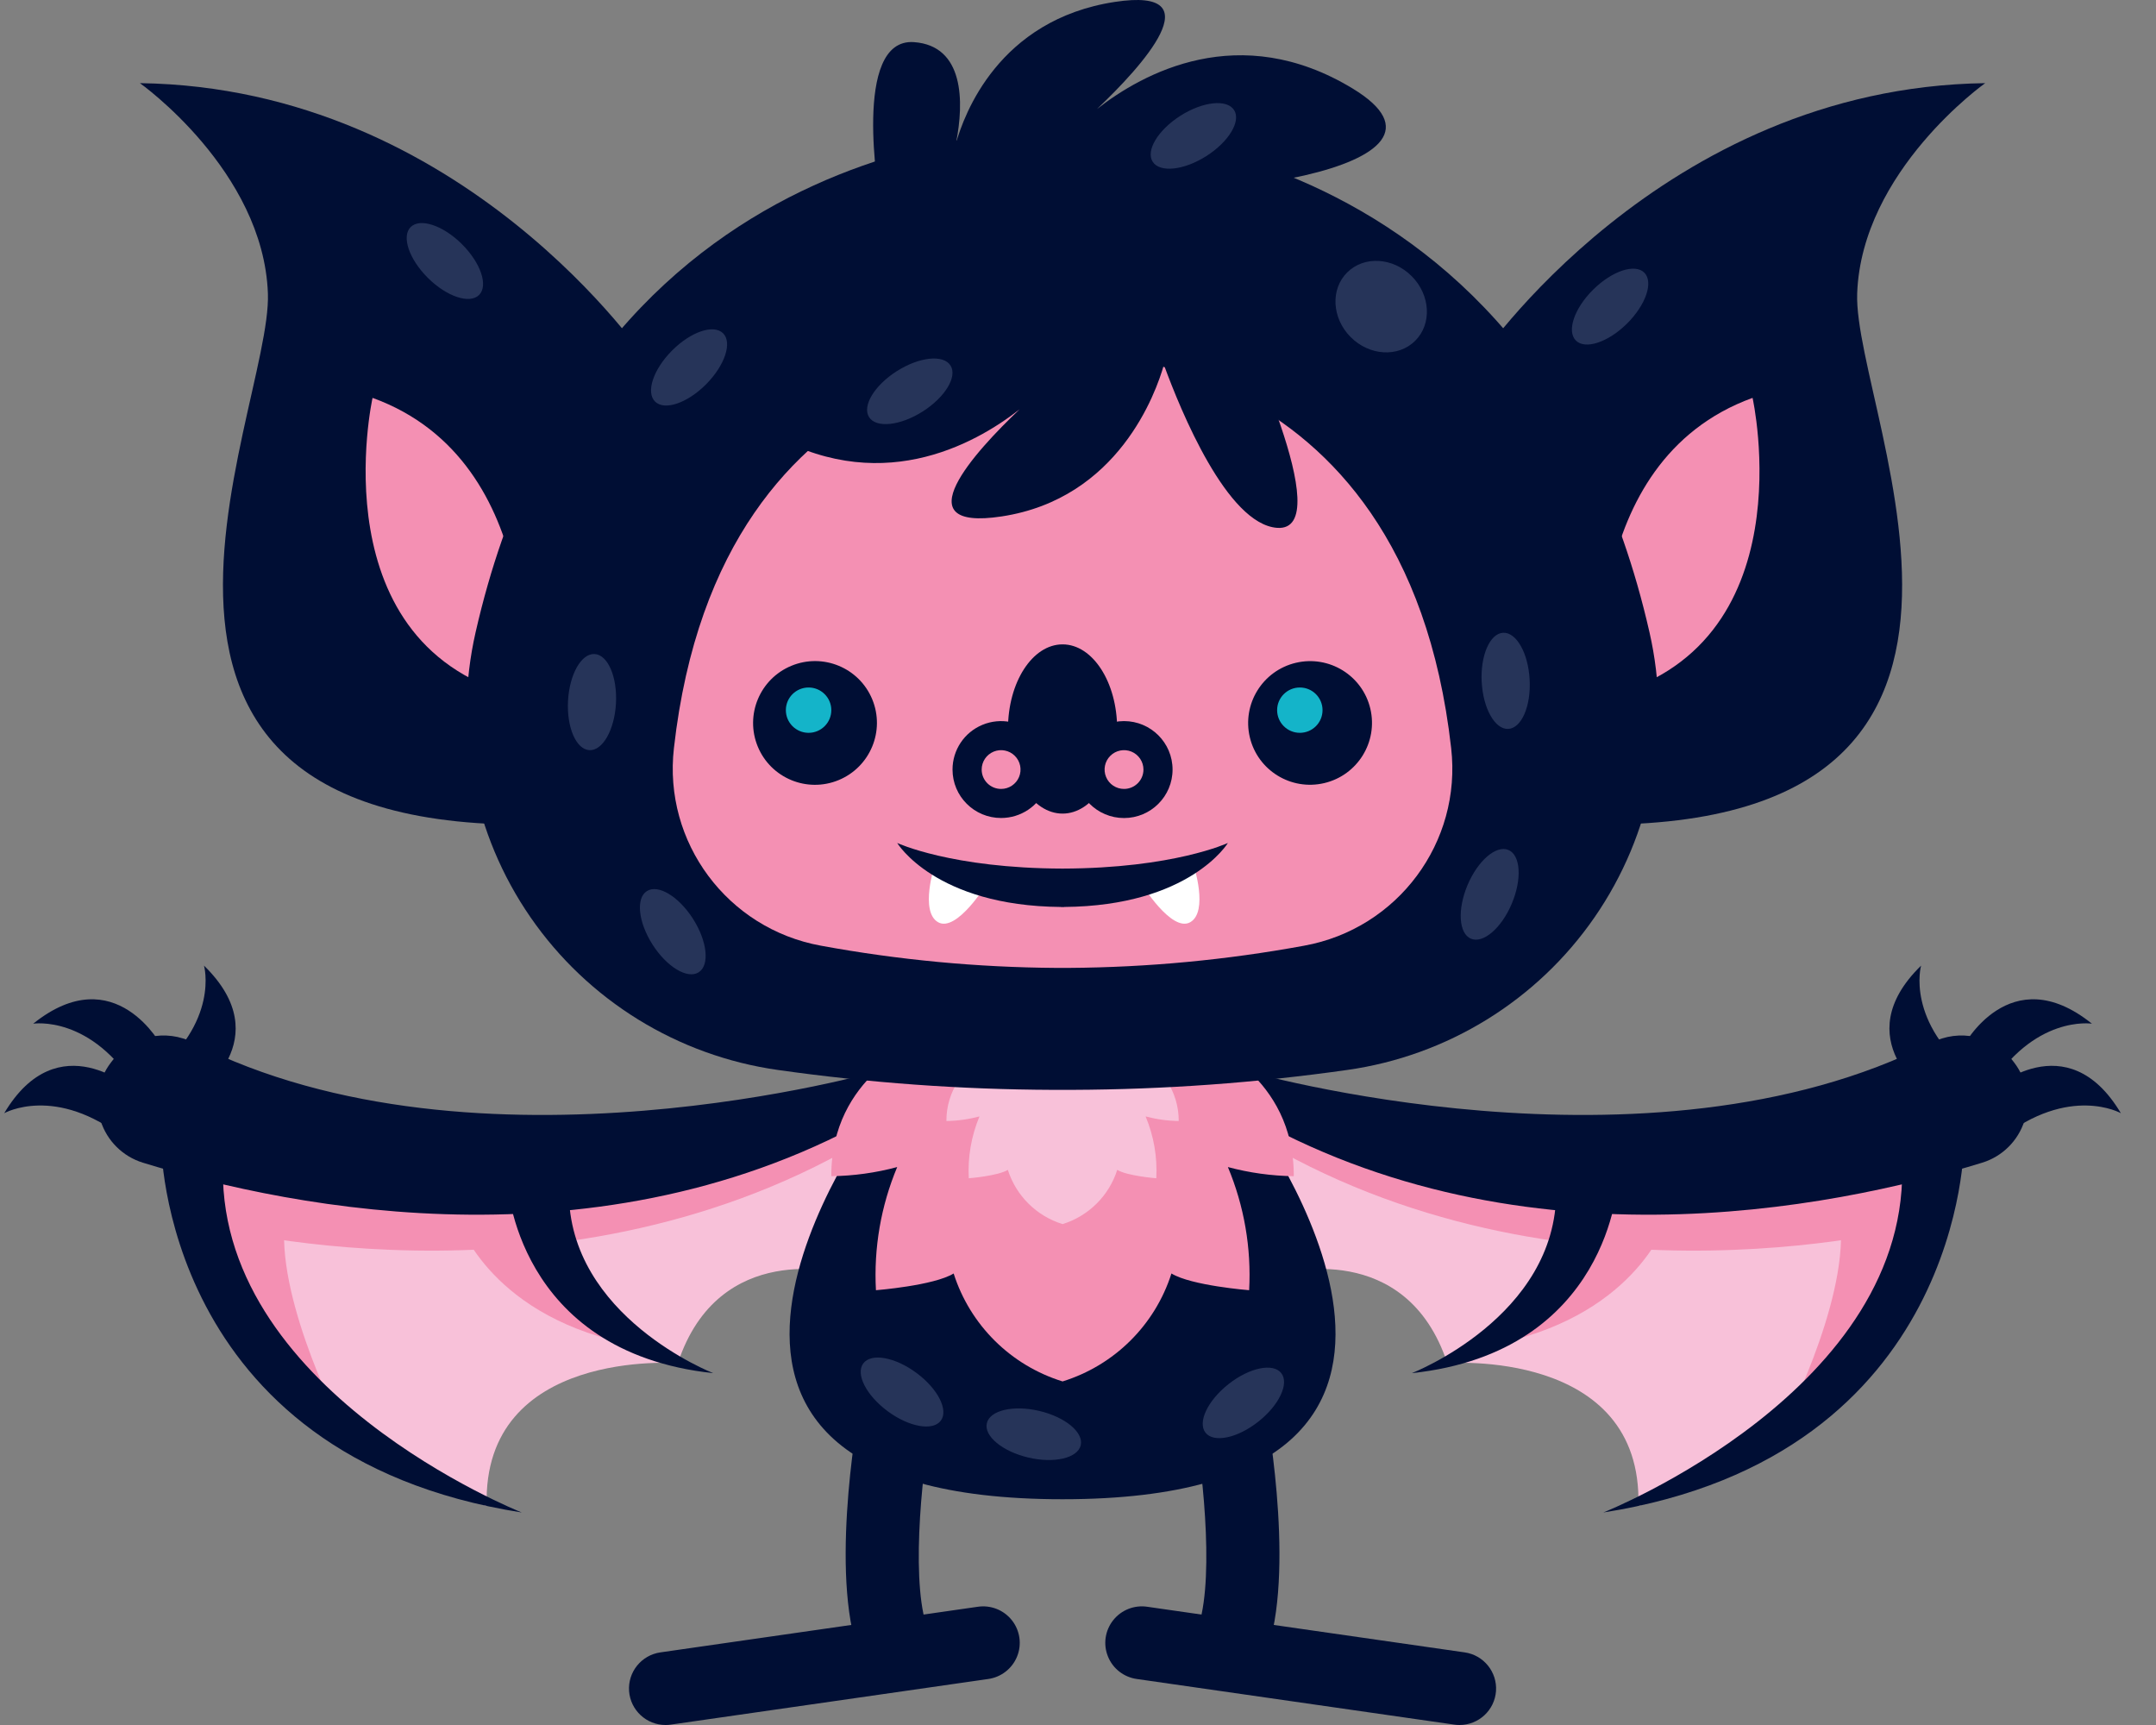 <?xml version="1.0" encoding="UTF-8"?>
<svg width="50px" height="40px" viewBox="0 0 50 40" version="1.1" xmlns="http://www.w3.org/2000/svg" xmlns:xlink="http://www.w3.org/1999/xlink">
    <rect x="0" y="0" width="50" height="40" fill="#808080" stroke="none"/>
    <title>E13E3B90-D51C-4EB3-BBCA-1A18E2C25E71</title>
    <g id="Web" stroke="none" stroke-width="1" fill="none" fill-rule="evenodd">
        <g id="Home-page" transform="translate(-155, -404)" fill-rule="nonzero">
            <g id="Group-28" transform="translate(100, 110)">
                <g id="Group-62" transform="translate(0, 189)">
                    <g id="Group-16" transform="translate(0, 38)">
                        <g id="Group-25" transform="translate(45.08, 52)">
                            <g id="Cute-Bat" transform="translate(10.018, 15)">
                                <path d="M4.313,26.833 C4.949,33.073 11.189,34.921 11.189,34.921 C11.083,31.254 15.622,31.61 15.622,31.61 C16.576,28.719 19.439,29.53 19.439,29.53 L20.004,25.686 C14.809,27.817 4.313,26.833 4.313,26.833 L4.313,26.833 Z M44.774,26.833 C44.138,33.073 37.898,34.921 37.898,34.921 C38.004,31.254 33.466,31.61 33.466,31.61 C32.511,28.719 29.649,29.53 29.649,29.53 L29.083,25.686 C34.279,27.817 44.774,26.833 44.774,26.833 L44.774,26.833 Z" id="Shape" fill="#F8C1D9"></path>
                                <path d="M29.387,25.987 L29.281,26.516 C36.384,30.64 44.548,28.385 44.548,28.385 L44.654,26.622 C41.625,27.542 29.387,25.987 29.387,25.987 L29.387,25.987 Z" id="Path" fill="#F490B3"></path>
                                <path d="M38.61,28.167 C38.61,28.167 38.027,30.27 35.032,31.064 L37.03,28.102 L38.61,28.167 Z M42.586,28.385 C42.745,30.253 41.208,33.179 41.208,33.179 C43.965,30.958 44.336,28.261 44.336,28.261 L42.586,28.385 Z M19.701,25.987 L19.807,26.516 C12.703,30.64 4.54,28.385 4.54,28.385 L4.434,26.622 C7.463,27.542 19.701,25.987 19.701,25.987 Z" id="Shape" fill="#F490B3"></path>
                                <path d="M10.477,28.167 C10.477,28.167 11.06,30.27 14.055,31.064 L12.058,28.102 L10.477,28.167 Z M6.501,28.385 C6.342,30.253 7.879,33.179 7.879,33.179 C5.123,30.958 4.751,28.261 4.751,28.261 L6.501,28.385 Z" id="Shape" fill="#F490B3"></path>
                                <path d="M28.765,24.824 C28.765,24.824 38.119,27.524 44.694,24.182 C45.338,23.846 46.131,24.018 46.576,24.591 L46.613,24.639 C46.909,25.024 46.998,25.529 46.851,25.992 C46.703,26.454 46.339,26.816 45.874,26.96 C42.396,28.032 34.932,29.553 28.447,25.617 L28.765,24.824 Z" id="Path" fill="#000E34"></path>
                                <path d="M48.416,23.738 C48.416,23.738 47.064,23.523 46.002,25.272 L45.425,24.275 C45.425,24.275 46.506,22.203 48.416,23.738 L48.416,23.738 Z M44.454,22.391 C44.454,22.391 44.081,23.704 45.698,24.961 L44.638,25.416 C44.638,25.416 42.701,24.102 44.454,22.391 L44.454,22.391 Z" id="Shape" fill="#000E34"></path>
                                <path d="M49.087,25.813 C49.087,25.813 47.896,25.14 46.289,26.41 L46.097,25.275 C46.097,25.275 47.835,23.709 49.087,25.813 L49.087,25.813 Z M44.008,26.866 L45.45,26.492 C45.45,26.492 45.466,33.757 37.085,35.072 C37.085,35.072 44.295,32.215 44.008,26.866 Z M35.992,27.62 L37.419,27.402 C37.419,27.402 37.234,31.35 32.645,31.841 C32.645,31.841 36.005,30.534 35.992,27.62 L35.992,27.62 Z M20.322,24.824 C20.322,24.824 10.968,27.524 4.393,24.182 C3.749,23.846 2.956,24.018 2.511,24.591 L2.474,24.639 C2.178,25.024 2.09,25.529 2.237,25.992 C2.384,26.454 2.749,26.816 3.213,26.96 C6.691,28.032 14.155,29.553 20.64,25.617 L20.322,24.824 Z" id="Shape" fill="#000E34"></path>
                                <path d="M0.672,23.738 C0.672,23.738 2.024,23.523 3.085,25.272 L3.662,24.275 C3.662,24.275 2.582,22.203 0.672,23.738 L0.672,23.738 Z M4.633,22.391 C4.633,22.391 5.007,23.704 3.389,24.961 L4.45,25.416 C4.45,25.416 6.386,24.102 4.633,22.391 L4.633,22.391 Z" id="Shape" fill="#000E34"></path>
                                <path d="M0,25.813 C0,25.813 1.191,25.14 2.799,26.41 L2.99,25.275 C2.99,25.275 1.252,23.709 0,25.813 L0,25.813 Z M24.544,34.765 C35.483,34.765 28.924,25.881 28.924,25.881 C28.924,25.881 20.057,25.776 20.163,25.881 C20.163,25.881 13.604,34.765 24.544,34.765" id="Shape" fill="#000E34"></path>
                                <path d="M29.906,27.274 C29.916,24.947 27.847,24.172 27.847,24.172 L21.241,24.172 C21.241,24.172 19.171,24.947 19.181,27.274 C19.697,27.267 20.211,27.196 20.709,27.062 C20.331,27.965 20.163,28.941 20.216,29.918 C20.216,29.918 21.559,29.812 22.018,29.53 C22.399,30.726 23.342,31.661 24.544,32.033 C25.745,31.661 26.688,30.726 27.069,29.53 C27.528,29.812 28.871,29.918 28.871,29.918 C28.924,28.941 28.756,27.965 28.378,27.062 C28.877,27.196 29.39,27.267 29.906,27.274 L29.906,27.274 Z" id="Path" fill="#F490B3"></path>
                                <path d="M20.676,39.048 C20.34,39.048 20.036,38.851 19.9,38.546 C19.11,36.772 19.764,33.023 19.841,32.602 C19.925,32.142 20.367,31.837 20.828,31.921 C21.288,32.005 21.594,32.446 21.51,32.906 C21.255,34.301 21.014,36.879 21.45,37.858 C21.567,38.12 21.543,38.423 21.386,38.663 C21.23,38.903 20.963,39.048 20.676,39.049 L20.676,39.048 Z" id="Path" fill="#000E34"></path>
                                <path d="M15.338,40 C14.893,40 14.523,39.657 14.491,39.214 C14.46,38.771 14.777,38.379 15.218,38.316 L22.573,37.259 C22.875,37.213 23.178,37.331 23.368,37.57 C23.557,37.808 23.604,38.13 23.489,38.412 C23.375,38.694 23.118,38.893 22.815,38.934 L15.46,39.991 C15.42,39.997 15.379,40 15.338,40 L15.338,40 Z M28.412,39.048 C28.125,39.048 27.858,38.903 27.701,38.663 C27.545,38.423 27.521,38.12 27.637,37.859 C28.074,36.879 27.832,34.301 27.578,32.905 C27.494,32.446 27.799,32.005 28.26,31.921 C28.721,31.837 29.162,32.142 29.246,32.602 C29.324,33.024 29.978,36.772 29.187,38.546 C29.051,38.851 28.747,39.048 28.412,39.048 Z" id="Shape" fill="#000E34"></path>
                                <path d="M33.749,40 C33.709,40 33.668,39.997 33.627,39.991 L26.272,38.934 C25.969,38.894 25.711,38.695 25.597,38.412 C25.482,38.13 25.529,37.808 25.719,37.569 C25.908,37.331 26.212,37.212 26.514,37.259 L33.869,38.316 C34.31,38.379 34.627,38.771 34.596,39.214 C34.564,39.657 34.195,40 33.749,40 L33.749,40 Z" id="Path" fill="#000E34"></path>
                                <path d="M27.238,25.994 C27.241,25.313 26.832,24.698 26.203,24.436 L22.884,24.436 C22.255,24.698 21.847,25.313 21.85,25.994 C22.109,25.991 22.367,25.955 22.617,25.888 C22.428,26.341 22.343,26.831 22.369,27.322 C22.369,27.322 23.044,27.269 23.275,27.127 C23.466,27.728 23.94,28.198 24.544,28.385 C25.147,28.198 25.621,27.728 25.812,27.127 C26.043,27.269 26.718,27.322 26.718,27.322 C26.744,26.831 26.66,26.341 26.47,25.888 C26.721,25.955 26.978,25.991 27.238,25.994 L27.238,25.994 Z" id="Path" fill="#F8C1D9"></path>
                                <path d="M3.147,1.928 C3.147,1.928 6.009,3.956 6.115,6.802 C6.221,9.648 0.814,20.012 13.643,19.061 L14.915,8.379 C14.915,8.379 10.674,2.034 3.147,1.928 L3.147,1.928 Z" id="Path" fill="#000E34"></path>
                                <path d="M12.027,16.177 C12.027,16.177 12.624,10.706 8.542,9.226 C8.542,9.226 7.243,15.039 12.027,16.177 L12.027,16.177 Z" id="Path" fill="#F490B3"></path>
                                <path d="M45.941,1.928 C45.941,1.928 43.078,3.956 42.972,6.802 C42.866,9.649 48.273,20.013 35.445,19.061 L34.173,8.38 C34.173,8.38 38.413,2.034 45.941,1.928 L45.941,1.928 Z" id="Path" fill="#000E34"></path>
                                <path d="M37.06,16.177 C37.06,16.177 36.464,10.706 40.546,9.226 C40.546,9.226 41.844,15.039 37.06,16.177 L37.06,16.177 Z" id="Path" fill="#F490B3"></path>
                                <path d="M24.544,3.029 C24.544,3.029 35.395,2.541 38.155,14.66 C38.677,16.944 38.215,19.341 36.882,21.27 C35.55,23.199 33.468,24.484 31.143,24.811 C29.034,25.11 26.906,25.264 24.776,25.272 L24.311,25.272 C22.181,25.264 20.054,25.11 17.944,24.811 C15.619,24.483 13.537,23.199 12.205,21.27 C10.872,19.341 10.411,16.944 10.932,14.66 C13.693,2.541 24.544,3.029 24.544,3.029" id="Path" fill="#000E34"></path>
                                <path d="M24.544,8.183 C24.544,8.183 32.483,7.826 33.556,17.347 C33.807,19.532 32.316,21.536 30.147,21.929 C28.347,22.26 26.522,22.432 24.693,22.444 L24.395,22.444 C22.565,22.432 20.74,22.26 18.94,21.929 C16.772,21.536 15.28,19.532 15.531,17.347 C16.605,7.826 24.544,8.183 24.544,8.183" id="Path" fill="#F490B3"></path>
                                <ellipse id="Oval" fill="#000E34" transform="translate(18.803, 16.764) rotate(-22.5) translate(-18.803, -16.764) " cx="18.803" cy="16.764" rx="1.436" ry="1.434"></ellipse>
                                <ellipse id="Oval" fill="#000E34" transform="translate(30.284, 16.764) rotate(-13.282) translate(-30.284, -16.764) " cx="30.284" cy="16.764" rx="1.436" ry="1.433"></ellipse>
                                <path d="M21.579,20.057 C21.579,20.057 21.226,21.139 21.658,21.385 C22.09,21.63 22.789,20.489 22.789,20.489 C22.416,20.273 22.005,20.127 21.579,20.057 L21.579,20.057 Z M27.583,20.057 C27.583,20.057 27.936,21.139 27.504,21.385 C27.072,21.63 26.372,20.489 26.372,20.489 C26.746,20.273 27.156,20.127 27.583,20.057 L27.583,20.057 Z" id="Shape" fill="#FFFFFF"></path>
                                <path d="M24.544,20.141 C21.964,20.135 20.709,19.547 20.709,19.547 C20.709,19.547 21.589,21.007 24.506,21.031 L24.506,21.033 L24.581,21.033 L24.581,21.031 C27.499,21.007 28.378,19.547 28.378,19.547 C28.378,19.547 27.124,20.135 24.544,20.141 Z" id="Path" fill="#000E34"></path>
                                <ellipse id="Oval" fill="#000E34" cx="24.544" cy="16.904" rx="1.266" ry="1.962"></ellipse>
                                <path d="M18.127,16.467 C18.127,16.177 18.363,15.942 18.654,15.942 C18.945,15.942 19.181,16.177 19.181,16.467 C19.181,16.758 18.945,16.993 18.654,16.993 C18.363,16.993 18.127,16.758 18.127,16.467 L18.127,16.467 Z M29.52,16.467 C29.52,16.177 29.756,15.942 30.047,15.942 C30.338,15.942 30.573,16.177 30.573,16.467 C30.573,16.758 30.338,16.993 30.047,16.993 C29.756,16.993 29.52,16.758 29.52,16.467 Z" id="Shape" fill="#14B4C9"></path>
                                <path d="M21.992,17.845 C21.992,17.39 22.266,16.981 22.687,16.807 C23.108,16.633 23.593,16.729 23.915,17.05 C24.237,17.372 24.333,17.855 24.159,18.275 C23.985,18.695 23.574,18.968 23.118,18.968 C22.496,18.968 21.992,18.465 21.992,17.845 Z" id="Path" fill="#000E34"></path>
                                <path d="M22.668,17.845 C22.668,17.663 22.777,17.499 22.946,17.429 C23.114,17.36 23.308,17.398 23.437,17.527 C23.566,17.655 23.605,17.849 23.535,18.017 C23.465,18.185 23.301,18.294 23.118,18.294 C22.869,18.294 22.668,18.093 22.668,17.845 Z" id="Path" fill="#F490B3"></path>
                                <ellipse id="Oval" fill="#000E34" cx="25.969" cy="17.845" rx="1.126" ry="1.124"></ellipse>
                                <path d="M26.42,17.845 C26.42,17.663 26.31,17.499 26.142,17.429 C25.973,17.36 25.779,17.398 25.651,17.527 C25.522,17.655 25.483,17.849 25.553,18.017 C25.622,18.185 25.787,18.294 25.969,18.294 C26.218,18.294 26.42,18.093 26.42,17.845 L26.42,17.845 Z" id="Path" fill="#F490B3"></path>
                                <path d="M28.592,7.428 L24.928,7.743 C21.178,7.166 14.602,8.134 17.618,9.966 C20.246,11.562 22.491,10.318 23.547,9.492 C22.511,10.476 20.815,12.328 23.132,11.975 C25.839,11.563 26.709,9.111 26.894,8.46 C27.286,9.532 28.361,12.155 29.52,12.24 C30.977,12.345 28.592,7.428 28.592,7.428 L28.592,7.428 Z M20.299,4.591 L23.963,4.276 C27.713,4.853 34.289,3.885 31.272,2.053 C28.644,0.458 26.399,1.701 25.344,2.527 C26.379,1.543 28.076,-0.309 25.759,0.044 C23.051,0.456 22.257,2.669 22.072,3.32 C22.266,2.351 22.258,1.061 21.099,0.977 C19.642,0.871 20.299,4.591 20.299,4.591 L20.299,4.591 Z" id="Shape" fill="#000E34"></path>
                                <path d="M34.264,15.818 C34.231,15.202 34.453,14.69 34.76,14.673 C35.067,14.656 35.343,15.142 35.376,15.758 C35.41,16.373 35.188,16.886 34.881,16.902 C34.574,16.919 34.298,16.433 34.265,15.818 L34.264,15.818 Z M36.849,6.716 C37.288,6.281 37.819,6.106 38.036,6.323 C38.252,6.541 38.072,7.069 37.634,7.504 C37.195,7.938 36.664,8.114 36.448,7.896 C36.231,7.679 36.411,7.15 36.849,6.716 L36.849,6.716 Z" id="Shape" fill="#263459"></path>
                                <ellipse id="Oval" fill="#263459" transform="translate(31.933, 7.11) rotate(-44.801) translate(-31.933, -7.11) " cx="31.933" cy="7.11" rx="1" ry="1.118"></ellipse>
                                <path d="M33.936,20.523 C34.176,19.955 34.6,19.591 34.883,19.709 C35.167,19.828 35.202,20.385 34.962,20.954 C34.723,21.522 34.299,21.886 34.015,21.767 C33.732,21.648 33.697,21.091 33.936,20.523 Z M28.393,32.095 C28.877,31.713 29.425,31.599 29.615,31.839 C29.806,32.08 29.567,32.585 29.082,32.967 C28.598,33.349 28.05,33.463 27.86,33.223 C27.669,32.982 27.908,32.477 28.393,32.095 L28.393,32.095 Z M21.152,31.833 C21.649,32.199 21.904,32.696 21.721,32.942 C21.538,33.189 20.987,33.092 20.49,32.725 C19.993,32.359 19.739,31.862 19.922,31.616 C20.105,31.369 20.655,31.466 21.152,31.833 Z M24.005,32.717 C24.606,32.859 25.036,33.215 24.965,33.514 C24.894,33.812 24.35,33.939 23.748,33.798 C23.147,33.656 22.717,33.299 22.788,33.001 C22.858,32.703 23.403,32.575 24.005,32.717 L24.005,32.717 Z M14.187,16.31 C14.22,15.695 13.998,15.182 13.691,15.166 C13.384,15.149 13.109,15.635 13.075,16.25 C13.042,16.866 13.263,17.378 13.57,17.395 C13.878,17.411 14.153,16.926 14.187,16.31 Z M10.612,5.658 C10.173,5.224 9.642,5.048 9.425,5.266 C9.209,5.483 9.389,6.012 9.827,6.446 C10.266,6.881 10.797,7.056 11.013,6.839 C11.23,6.621 11.05,6.093 10.611,5.658 L10.612,5.658 Z M15.487,8.129 C15.052,8.566 14.875,9.096 15.094,9.312 C15.312,9.528 15.842,9.349 16.277,8.911 C16.712,8.473 16.889,7.944 16.671,7.728 C16.452,7.512 15.923,7.691 15.487,8.129 Z M15.974,21.306 C15.642,20.786 15.163,20.498 14.904,20.663 C14.645,20.827 14.703,21.382 15.035,21.903 C15.367,22.423 15.846,22.711 16.105,22.546 C16.364,22.382 16.306,21.827 15.974,21.307 L15.974,21.306 Z M20.702,8.605 C20.181,8.936 19.892,9.414 20.057,9.673 C20.222,9.932 20.779,9.873 21.3,9.542 C21.821,9.211 22.11,8.733 21.945,8.475 C21.78,8.216 21.224,8.274 20.703,8.605 L20.702,8.605 Z M27.279,2.683 C26.758,3.014 26.469,3.492 26.634,3.751 C26.799,4.009 27.356,3.951 27.877,3.62 C28.398,3.289 28.687,2.811 28.522,2.552 C28.357,2.294 27.801,2.352 27.279,2.683 L27.279,2.683 Z" id="Shape" fill="#263459"></path>
                                <path d="M5.079,26.866 L3.638,26.492 C3.638,26.492 3.622,33.757 12.002,35.072 C12.002,35.072 4.792,32.215 5.079,26.866 Z M13.095,27.62 L11.668,27.402 C11.668,27.402 11.853,31.35 16.442,31.841 C16.442,31.841 13.082,30.534 13.095,27.62 L13.095,27.62 Z" id="Shape" fill="#000E34"></path>
                            </g>
                        </g>
                    </g>
                </g>
            </g>
        </g>
    </g>
</svg>